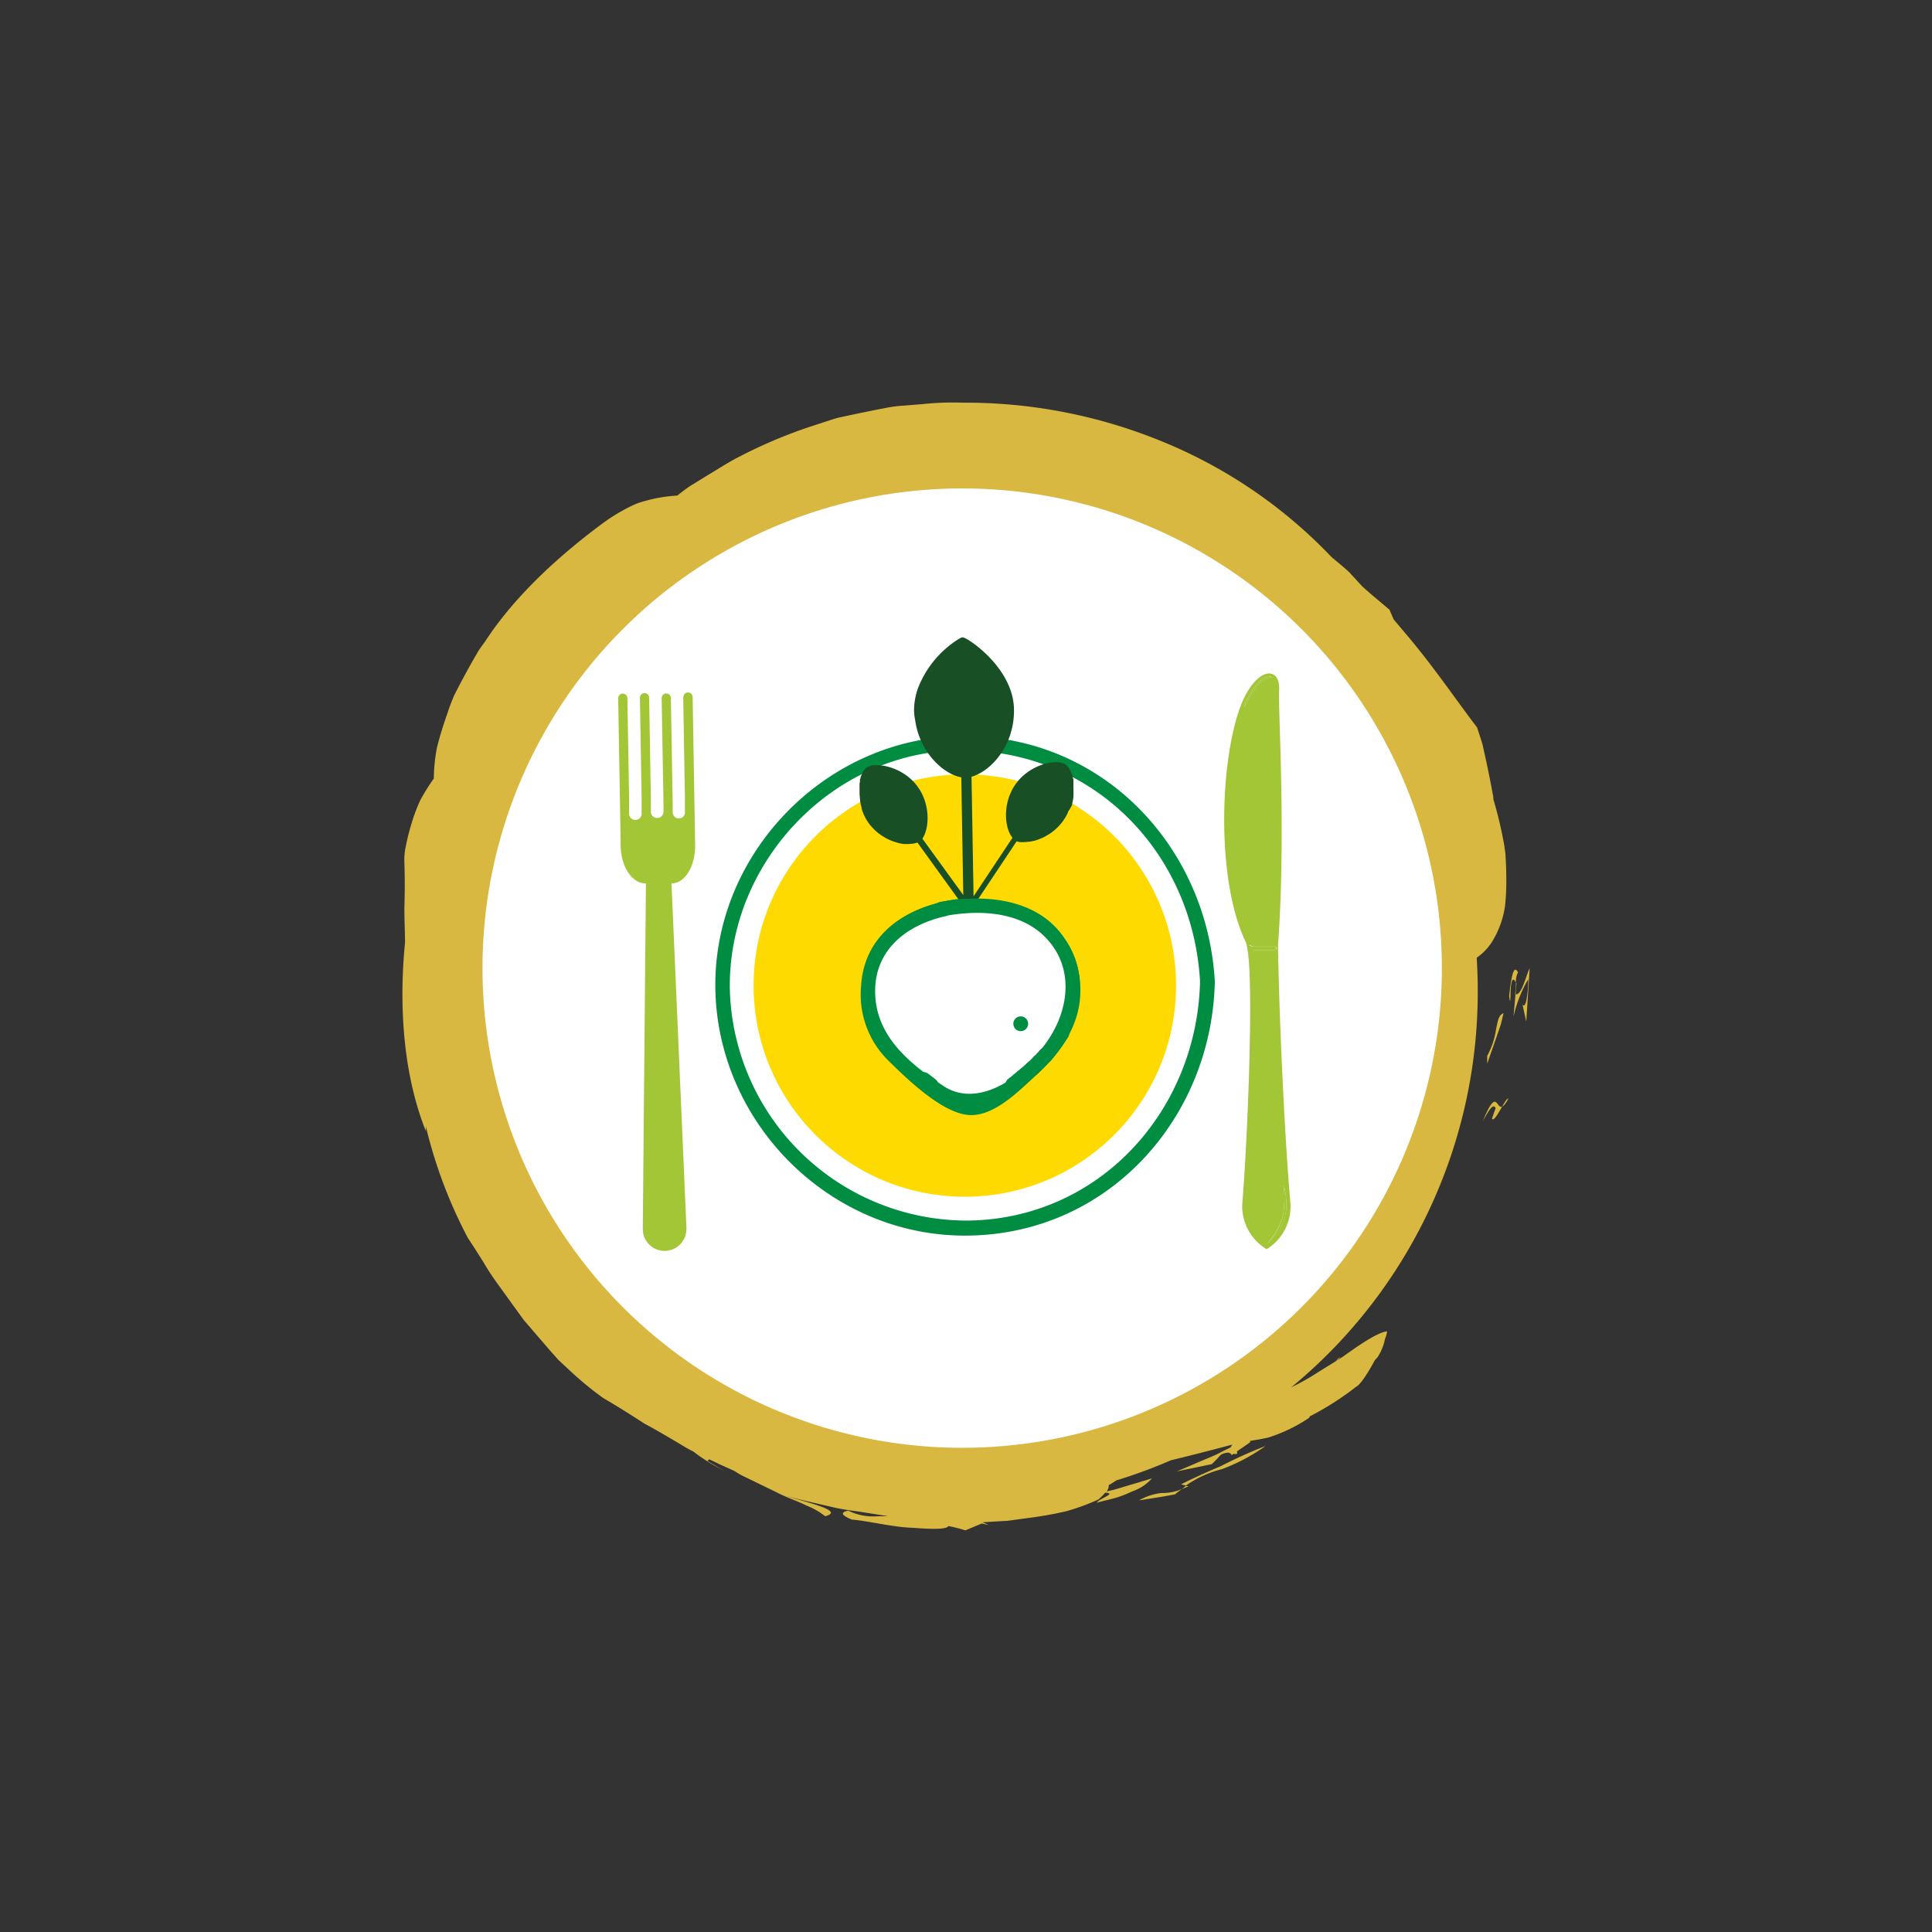 <svg id="Layer_1" data-name="Layer 1" xmlns="http://www.w3.org/2000/svg" viewBox="0 0 283.46 283.46"><rect x="0" y="0" width="283.46" height="283.46" fill="#333333" stroke="none"/><defs><style>.cls-1{fill:#d8b840;}.cls-2{fill:#fff;}.cls-3{fill:#a2c636;}.cls-4{fill:#008d41;}.cls-5{fill:#ffda00;}.cls-6{fill:#184f25;}</style></defs><title>52 Climate Actions icons F</title><path class="cls-1" d="M222.42,144.13c0,.5,0,1.07-.14,1.75,0,0,.05,0,.08,0l.14-1.61Z"/><path class="cls-1" d="M222.35,145.88l-.29,3.29a19.28,19.28,0,0,1,2.15-5.49c0,1.72-.28,4.48-.83,3.71l.55,2.5.5-7.85C223.77,143.51,223.25,146,222.35,145.88Z"/><path class="cls-1" d="M221.42,146.15c.41,2.85-.16-4.14,1-2a2.74,2.74,0,0,1,.3-1.48C222.06,141.36,221.71,143.48,221.42,146.15Z"/><path class="cls-1" d="M220.39,162.36c.22-.09.51-.41.92-1.17C221.14,161.09,220.78,161.68,220.39,162.36Z"/><path class="cls-1" d="M217.55,164.5c.75-1.36,1.5-2.75,1.89-1.92l-.54,1.52c.23.52.9-.72,1.49-1.74C219.5,162.73,219.62,159.43,217.55,164.5Z"/><path class="cls-1" d="M218.2,154.91l0,1.15,1.28-3.66.64-1.86c.19-.62.32-1.26.48-1.89-.77.28-.83,1.18-1.1,2.34A11.5,11.5,0,0,1,218.2,154.91Z"/><path class="cls-1" d="M174.4,218.06,174,218l-.62.5C173.69,218.35,174,218.24,174.4,218.06Z"/><path class="cls-1" d="M167.12,220.13c1.75-.28,3.53-.53,5.29-.89.34-.31.64-.52,1-.77a7.15,7.15,0,0,1-3,.58A8.48,8.48,0,0,0,167.12,220.13Z"/><path class="cls-1" d="M173.28,217.78l.71.18a16,16,0,0,1,5.26-2.4,27.51,27.51,0,0,0,6.42-3.4,65.62,65.62,0,0,0-6.53,2.94C177,216,175,216.91,173.28,217.78Z"/><path class="cls-1" d="M216.81,145.06c0-1.53-.06-3-.15-4.54a8.32,8.32,0,0,0,2.33-2.47,13.69,13.69,0,0,0,1.83-5.16A33.11,33.11,0,0,0,221,129q0-1.11-.05-2.37l-.07-1.29L220.7,124q-.36-2-.85-4c-.23-.91-.47-1.83-.75-2.74,0-.24,0-.47-.08-.71-.27-1.51-.59-3.1-.94-4.76l-.56-2.53c-.24-.84-.53-1.68-.81-2.54-2.7-3.5-6.11-8.55-10-13.19l-2.23-2.64-.61-1.42c-1-.87-2.54-2.11-4-3.43L198,84c-.92-.87-1.86-1.6-2.67-2.3a71.64,71.64,0,0,0-25.4-17.16,75.89,75.89,0,0,0-28.76-5.46,40.88,40.88,0,0,0-5.69.2l-2.84.23a19.66,19.66,0,0,0-2.83.37q-2.81.54-5.59,1.14l-1.39.3-1.36.43-2.69.88A71.27,71.27,0,0,0,108.48,67c-1.63.82-3.16,1.84-4.7,2.75l-2.27,1.4c-.75.46-1.43,1-2.14,1.56a21.71,21.71,0,0,0-4.65.77,13.83,13.83,0,0,0-1.46.47q-.72.32-1.49.73a26.59,26.59,0,0,0-3.21,2c-6,4.43-12.79,10.39-17.39,17.44l-.91,1.27-.78,1.34q-.76,1.34-1.47,2.66T66.65,102a27.24,27.24,0,0,0-1,2.64c-.62,1.75-1.14,3.43-1.53,5a24.76,24.76,0,0,0-.47,4.58,30.77,30.77,0,0,0-2,3.21,26,26,0,0,0-1.27,3.39,31.67,31.67,0,0,0-.8,3.15,9.51,9.51,0,0,0-.25,2.58c.08,2.2.07,4.42,0,6.65,0,1.63.07,3.29.1,5l-.07.76c-.81,9-.16,18.75,3.12,27,0-.17,0-.43,0-.69a69.64,69.64,0,0,0,6.16,16.35q1.13,1.71,2.23,3.47a40.21,40.21,0,0,0,2.28,3.47l2.42,3.35,1.2,1.66c.42.53.88,1,1.31,1.54l2.59,3,1.27,1.43,1.36,1.26a49.32,49.32,0,0,0,5.22,4.33c2.14,1.24,4.1,2.49,6,3.72,2,1.08,3.81,2.16,5.61,3.23a17.15,17.15,0,0,0,1.62.9,21.66,21.66,0,0,0,1.93,1.35l.09.07h0a25.94,25.94,0,0,0,2.51,1.39c-.94-.5-1.74-1-2.47-1.43l.23-.26,1.59.76,2.08.94c.37.22.71.45,1.09.65l5,2.43c1.62.85,3.22,1.36,4.5,2a10.79,10.79,0,0,1,2.77,1.58c2.8-.76-2-1.85-6.08-3.07,2.15.61,4.56,1.12,7,1.7a34.44,34.44,0,0,0,3.72.64l3.69.58.88.15c-.52,0-1,0-1.5,0a8.37,8.37,0,0,1-4.33-.82c-1.27.27-.92.7.52,1.31,2.5.2,6,1.12,9,1.21,2.74.21,4.91.25,5.18-.26h0a22.17,22.17,0,0,1,2.49.63l2.39-1,1,.2a9.11,9.11,0,0,0-.9-.38l.7-.05,3-.17,3-.41a54.69,54.69,0,0,0,5.63-1,32.83,32.83,0,0,0,4.7-1.72,10,10,0,0,0,1-1c1.75.11-.78.79-1.26,1.47,1-.26,2-.48,2.92-.75s1.67-.62,2.36-.93a6.72,6.72,0,0,0,2.83-1.88l-3.78,1.13-1.88.56-1,.21a1.23,1.23,0,0,0,.32-.91c.39-.22.77-.46,1.12-.7a74.62,74.62,0,0,0,8-2.95c3.32-.81,6.21-1.55,9-2.3-.08.14-.16.28-.24.41l-1.26.62c-1.18.66-2.6,1.15-3.78,1.69l-2.85,1.21,5.12-1.06a15.24,15.24,0,0,0,1.3-1.35,2.15,2.15,0,0,1,1.26-.33.45.45,0,0,0,.24.13.62.62,0,0,1,.11.23l.26-.18a5,5,0,0,0,.55,0l0-.39,1.92-1.32c0-.1,0-.16,0-.21.85-.13,1.72-.27,2.67-.49a23.13,23.13,0,0,0,6-2.9c0-.06.06-.14.09-.21a42.49,42.49,0,0,0,6.78-4.33c.62-.28,1.79-2.09,2.76-3.92l.35-.36a7.53,7.53,0,0,0,1.13-2.73c.23-.6.35-1,.27-1.14-1.46.25-3.91,1.91-6.5,3.77l-.87.55.65-.58a4.2,4.2,0,0,1-.45.27l-.26.35c-1.07.67-2.17,1.34-3.21,2a33.75,33.75,0,0,1-3.37,1.86A75.07,75.07,0,0,0,216.81,145.06Z"/><path class="cls-1" d="M181.37,211.67v-.16h0l.62-.11Z"/><circle class="cls-2" cx="141.17" cy="142.04" r="70.38"/><path class="cls-3" d="M100.24,102.24l.25,14.75h0l0,2.1h0a.89.89,0,0,1-.88,1,.92.92,0,0,1-.91-.93l0-.93h0l-.27-15.81a.67.67,0,0,0-1.35,0l.27,15.77h0l0,.9a.93.93,0,1,1-1.86,0l0-2.1v0l-.25-14.62a.67.67,0,0,0-1.35,0l.25,14.73v0l0,2.25a.92.92,0,1,1-1.84.07h0v0h0l0-2.25h0l-.25-14.73a.67.67,0,1,0-1.35,0l.36,21.08a.61.61,0,0,0,0,.07c0,.08,0,.16,0,.24v.27c.05,3.07,1.68,5.53,3.65,5.5h.06L94.31,180c0,.11,0,.22,0,.33a3.2,3.2,0,0,0,6.4,0v0s0,0,0-.06,0-.13,0-.19l-2.19-50.47h0c2,0,3.51-2.55,3.46-5.62v-.27c0-.09,0-.18,0-.28a.7.7,0,0,0,0-.09l-.36-21.08a.67.67,0,0,0-1.35,0Z"/><path class="cls-3" d="M183.11,102.34a4.69,4.69,0,0,0-.58,1.47,16.2,16.2,0,0,1,1.67-2.81,3.31,3.31,0,0,1,2.52-1.64C185.77,99,184.43,99.83,183.11,102.34Z"/><path class="cls-3" d="M183.95,139.39l3,0a.26.26,0,0,0,.29-.26.25.25,0,0,0-.28-.24l-3,0a1.24,1.24,0,0,1-.76-.27.85.85,0,0,0,0,.19A.7.7,0,0,0,183.95,139.39Z"/><path class="cls-3" d="M188.3,178a9.42,9.42,0,0,1-2.36,4.47,7.22,7.22,0,0,0,2.77-6.42,9.53,9.53,0,0,0-.36-2.11A17.19,17.19,0,0,1,188.3,178Z"/><path class="cls-3" d="M182.93,101.64c-3.74,6.48-5,26.42-.16,36.58.08.24.13.34.18.57l0,.08c1.11,5,0,29.76-.68,37.62a7.35,7.35,0,0,0,3.57,6.79h0a7.37,7.37,0,0,0,3.49-6.83c-.43-4.2-1.51-21.28-1.82-37.34,0-.14,0-.27,0-.41,1.19-16.45,0-34.51.16-37.41C187.86,98.15,185.2,97.71,182.93,101.64ZM188.71,176a7.22,7.22,0,0,1-2.77,6.42A9.42,9.42,0,0,0,188.3,178a17.19,17.19,0,0,0,.05-4.06A9.53,9.53,0,0,1,188.71,176ZM184,138.88l3,0a.25.25,0,0,1,.28.24.26.26,0,0,1-.29.26l-3,0a.7.7,0,0,1-.69-.59.85.85,0,0,1,0-.19A1.24,1.24,0,0,0,184,138.88Zm2.72-39.53a3.31,3.31,0,0,0-2.52,1.64,16.2,16.2,0,0,0-1.67,2.81,4.69,4.69,0,0,1,.58-1.47C184.43,99.83,185.77,99,186.72,99.36Z"/><path class="cls-4" d="M176.07,144c-.44,18.79-14.55,34.75-33.91,35.08a34.84,34.84,0,0,1-35.08-33.91c-.32-18.62,15.1-35,33.91-35.08C160.38,110,175,125,176.07,144c.08,1.39,2.25,1.36,2.17,0-1.15-20-16.73-36.31-37.28-36-19.9.26-36.45,17.38-36,37.28s17.27,36.38,37.28,36c20.56-.35,35.57-17.34,36-37.28C178.27,142.56,176.1,142.6,176.07,144Z"/><circle class="cls-5" cx="141.57" cy="144.58" r="30.99" transform="translate(-2.44 2.43) rotate(-0.97)"/><circle class="cls-6" cx="141.45" cy="110.29" r="1.53" transform="translate(-1.85 2.42) rotate(-0.97)"/><path class="cls-6" d="M157.3,118.09l0-.14a8.11,8.11,0,0,0,.19-1l0-.14a8.31,8.31,0,0,0,0-1s0,0,0,0,0-.09,0-.13,0-.27,0-.39,0-.15,0-.22,0-.24,0-.35l0-.22c0-.11,0-.21-.07-.32l-.05-.2c0-.1-.06-.19-.09-.29l-.06-.18-.11-.26L157,113l-.13-.23-.08-.13a2.25,2.25,0,0,0-.16-.2l-.07-.09a1.5,1.5,0,0,0-.25-.21c-1.3-.86-5.38,0-7.42,3.08-1.85,2.78-1.48,6.35-.34,7.69l-5.71,8.59-.3-17.54c2.73-.75,6.32-4.46,6.23-9.91-.1-6.09-6.87-10.54-7.49-10.53l-.09,0h0v0h-.05a2.51,2.51,0,0,0-.51.25,14.8,14.8,0,0,0-5.57,6.32,9.57,9.57,0,0,0-.95,4.19,7.63,7.63,0,0,0,.16,1.36c.66,4.87,4.28,8,6.77,8.4l.29,17.28-6-8.28c1-1.43,1.24-4.93-.67-7.59-2.14-3-6.25-3.73-7.52-2.82a1.49,1.49,0,0,0-.24.22l-.07.09a2.26,2.26,0,0,0-.15.2l-.08.13-.12.23-.07.17-.1.25-.06.19c0,.09-.05.18-.08.28l0,.22c0,.1,0,.2-.06.3l0,.24c0,.11,0,.21,0,.32s0,.17,0,.26,0,.22,0,.34,0,.12,0,.18,0,0,0,.06a8.32,8.32,0,0,0,.08,1l0,.17a8.14,8.14,0,0,0,.22,1l0,.16a7.61,7.61,0,0,0,.38,1l.05.1a7.13,7.13,0,0,0,.59,1,7.23,7.23,0,0,0,.58.7l.15.16a7.67,7.67,0,0,0,.62.57l0,0a7.93,7.93,0,0,0,.69.49l.18.11c.22.14.45.26.68.38l0,0c.24.12.48.21.73.3l.18.06c.22.08.45.14.67.2h0a6.72,6.72,0,0,0,.68.12l.16,0a5.39,5.39,0,0,0,.59,0h0a3.88,3.88,0,0,0,.55-.05l.13,0a2.52,2.52,0,0,0,.39-.11l.06,0h0l.13-.06,6.68,9.25V133l1.51,0h0l0,0,6.36-9.55h0l.06,0a2.51,2.51,0,0,0,.39.1l.13,0a3.88,3.88,0,0,0,.55,0h0a5.39,5.39,0,0,0,.58-.05l.17,0a6.74,6.74,0,0,0,.67-.14l.06,0c.21-.06.43-.13.65-.22l.19-.07c.24-.1.47-.2.71-.33l0,0c.22-.12.44-.25.66-.39l.18-.12a7.93,7.93,0,0,0,.67-.52l0,0a7.65,7.65,0,0,0,.6-.59l.15-.17a7.21,7.21,0,0,0,.55-.72,7.13,7.13,0,0,0,.56-1l0-.1A7.62,7.62,0,0,0,157.3,118.09Z"/><path class="cls-2" d="M140.35,133c-7.88.88-14.55,5.72-12.67,15.87.94,5.09,5.16,7.37,8.84,10.26,1.63,1.28,3.8,3.35,6,3.39s4.28-2.1,6-3.34c3-2.19,6-5,7.67-8.31a12.78,12.78,0,0,0-1.12-13C151.66,133.27,145.66,132.42,140.35,133Z"/><path class="cls-4" d="M140.33,131.93c-7.18,1-13.59,5-14,12.84a13.55,13.55,0,0,0,4,10.83c2.66,2.62,7.95,7.8,11.91,8,3.74.17,7.38-3.67,9.94-6,3.35-3.07,6.12-7,6.31-11.63.43-10.49-9.07-14.75-18.16-14-1.38.11-1.36,2.28,0,2.17,7.75-.64,15.4,2.07,15.94,11,.45,7.41-10.53,18.94-17.76,14.25-5-3.27-10.06-7.35-10.11-13.86-.06-6.92,5.75-10.52,11.93-11.4C141.73,133.9,141.71,131.73,140.33,131.93Z"/><path class="cls-4" d="M149.76,151.29a1.08,1.08,0,0,0,0-2.17,1.08,1.08,0,0,0,0,2.17Z"/><path class="cls-2" d="M155.72,151.63a19.06,19.06,0,0,1-2.33,3.18,18,18,0,0,0,2.74-3.92,12.78,12.78,0,0,0-1.12-13c-3.36-4.57-9.36-5.42-14.67-4.83-.73.08-1.44.2-2.14.35"/><path class="cls-4" d="M154.78,151.1a16.83,16.83,0,0,1-2.16,3c-.89,1.06.65,2.57,1.56,1.51,4.44-5.21,6.06-12.35,1.77-18.28-4.09-5.65-11.75-6.14-18-5-1.37.26-.75,2.33.61,2.08,5-.95,11.16-.75,14.93,3.23,4.61,4.86,3.1,11.8-.83,16.42l1.56,1.51a30.08,30.08,0,0,0,2.49-3.4c.74-1.18-1.15-2.24-1.89-1.06Z"/><path class="cls-2" d="M152.43,155.83q-.43.43-.89.85C151.84,156.4,152.14,156.12,152.43,155.83Z"/><path class="cls-4" d="M151.65,155.08l-.89.85c-1,1,.54,2.46,1.56,1.51l.89-.85c1-1-.57-2.49-1.56-1.51l-.89.85,1.56,1.51.89-.85C154.2,155.6,152.64,154.1,151.65,155.08Z"/><path class="cls-2" d="M150.16,157.87l-.64.52Z"/><path class="cls-4" d="M149.38,157.12l-.64.52,1.56,1.51.64-.52c1.08-.89-.49-2.38-1.56-1.51l-.64.52c-1.08.87.48,2.37,1.56,1.51l.64-.52C152,157.74,150.45,156.24,149.38,157.12Z"/><path class="cls-2" d="M151.37,156.84l-.82.72Z"/><path class="cls-4" d="M150.59,156.08l-.82.72c-1.06.91.51,2.41,1.56,1.51l.82-.72c1-.93-.52-2.43-1.56-1.51l-.82.72,1.56,1.51.82-.72C153.18,156.66,151.62,155.15,150.59,156.08Z"/><path class="cls-2" d="M153.38,154.82q-.43.48-.89.94C152.8,155.46,153.09,155.14,153.38,154.82Z"/><path class="cls-4" d="M152.6,154.07q-.44.48-.89.94c-1,1,.58,2.5,1.56,1.51q.46-.46.89-.94c.94-1-.62-2.54-1.56-1.51q-.44.48-.89.94l1.56,1.51q.45-.46.89-.94C155.1,154.54,153.54,153,152.6,154.07Z"/><path class="cls-2" d="M151.54,156.68l-.17.16Z"/><path class="cls-4" d="M150.76,155.93l-.17.16c-1,.93.52,2.43,1.56,1.51l.17-.16c1-.93-.52-2.43-1.56-1.51l-.17.16c-1,.93.52,2.43,1.56,1.51l.17-.16C153.36,156.5,151.8,155,150.76,155.93Z"/><path class="cls-2" d="M153.38,154.82v0Z"/><path class="cls-4" d="M154.16,155.57v0c.94-1-.62-2.54-1.56-1.51v0c-.94,1,.62,2.54,1.56,1.51v0c.94-1-.62-2.54-1.56-1.51v0C151.67,155.1,153.22,156.61,154.16,155.57Z"/><path class="cls-2" d="M152.49,155.76l-.07.07Z"/><path class="cls-4" d="M151.71,155l-.07.07c-1,1,.56,2.48,1.56,1.51l.07-.07c1-1-.56-2.48-1.56-1.51l-.07.07c-1,1,.56,2.48,1.56,1.51l.07-.07C154.27,155.54,152.71,154,151.71,155Z"/><path class="cls-2" d="M136.52,159.14l-1.09-.83Z"/><path class="cls-4" d="M137.27,158.36l-1.09-.83c-1.1-.83-2.62.72-1.51,1.56l1.09.83c1.09.85,2.61-.7,1.51-1.56l-1.09-.83-1.51,1.56,1.09.83C136.86,160.77,138.37,159.22,137.27,158.36Z"/><path class="cls-2" d="M149.52,158.39l-1.05.8Z"/><path class="cls-4" d="M149,157.47l-1.05.8c-1.11.83,0,2.69,1.13,1.85l1.05-.8c1.08-.85,0-2.71-1.13-1.85l-1.05.8,1.13,1.85,1.05-.8C151.17,158.47,150.06,156.61,149,157.47Z"/><path class="cls-2" d="M150.55,157.56l-.39.32Z"/><path class="cls-4" d="M149.77,156.8l-.39.32c-1.08.88.49,2.38,1.56,1.51l.39-.32c1.07-.89-.49-2.39-1.56-1.51l-.39.32,1.56,1.51.39-.32C152.4,157.42,150.83,155.92,149.77,156.8Z"/></svg>